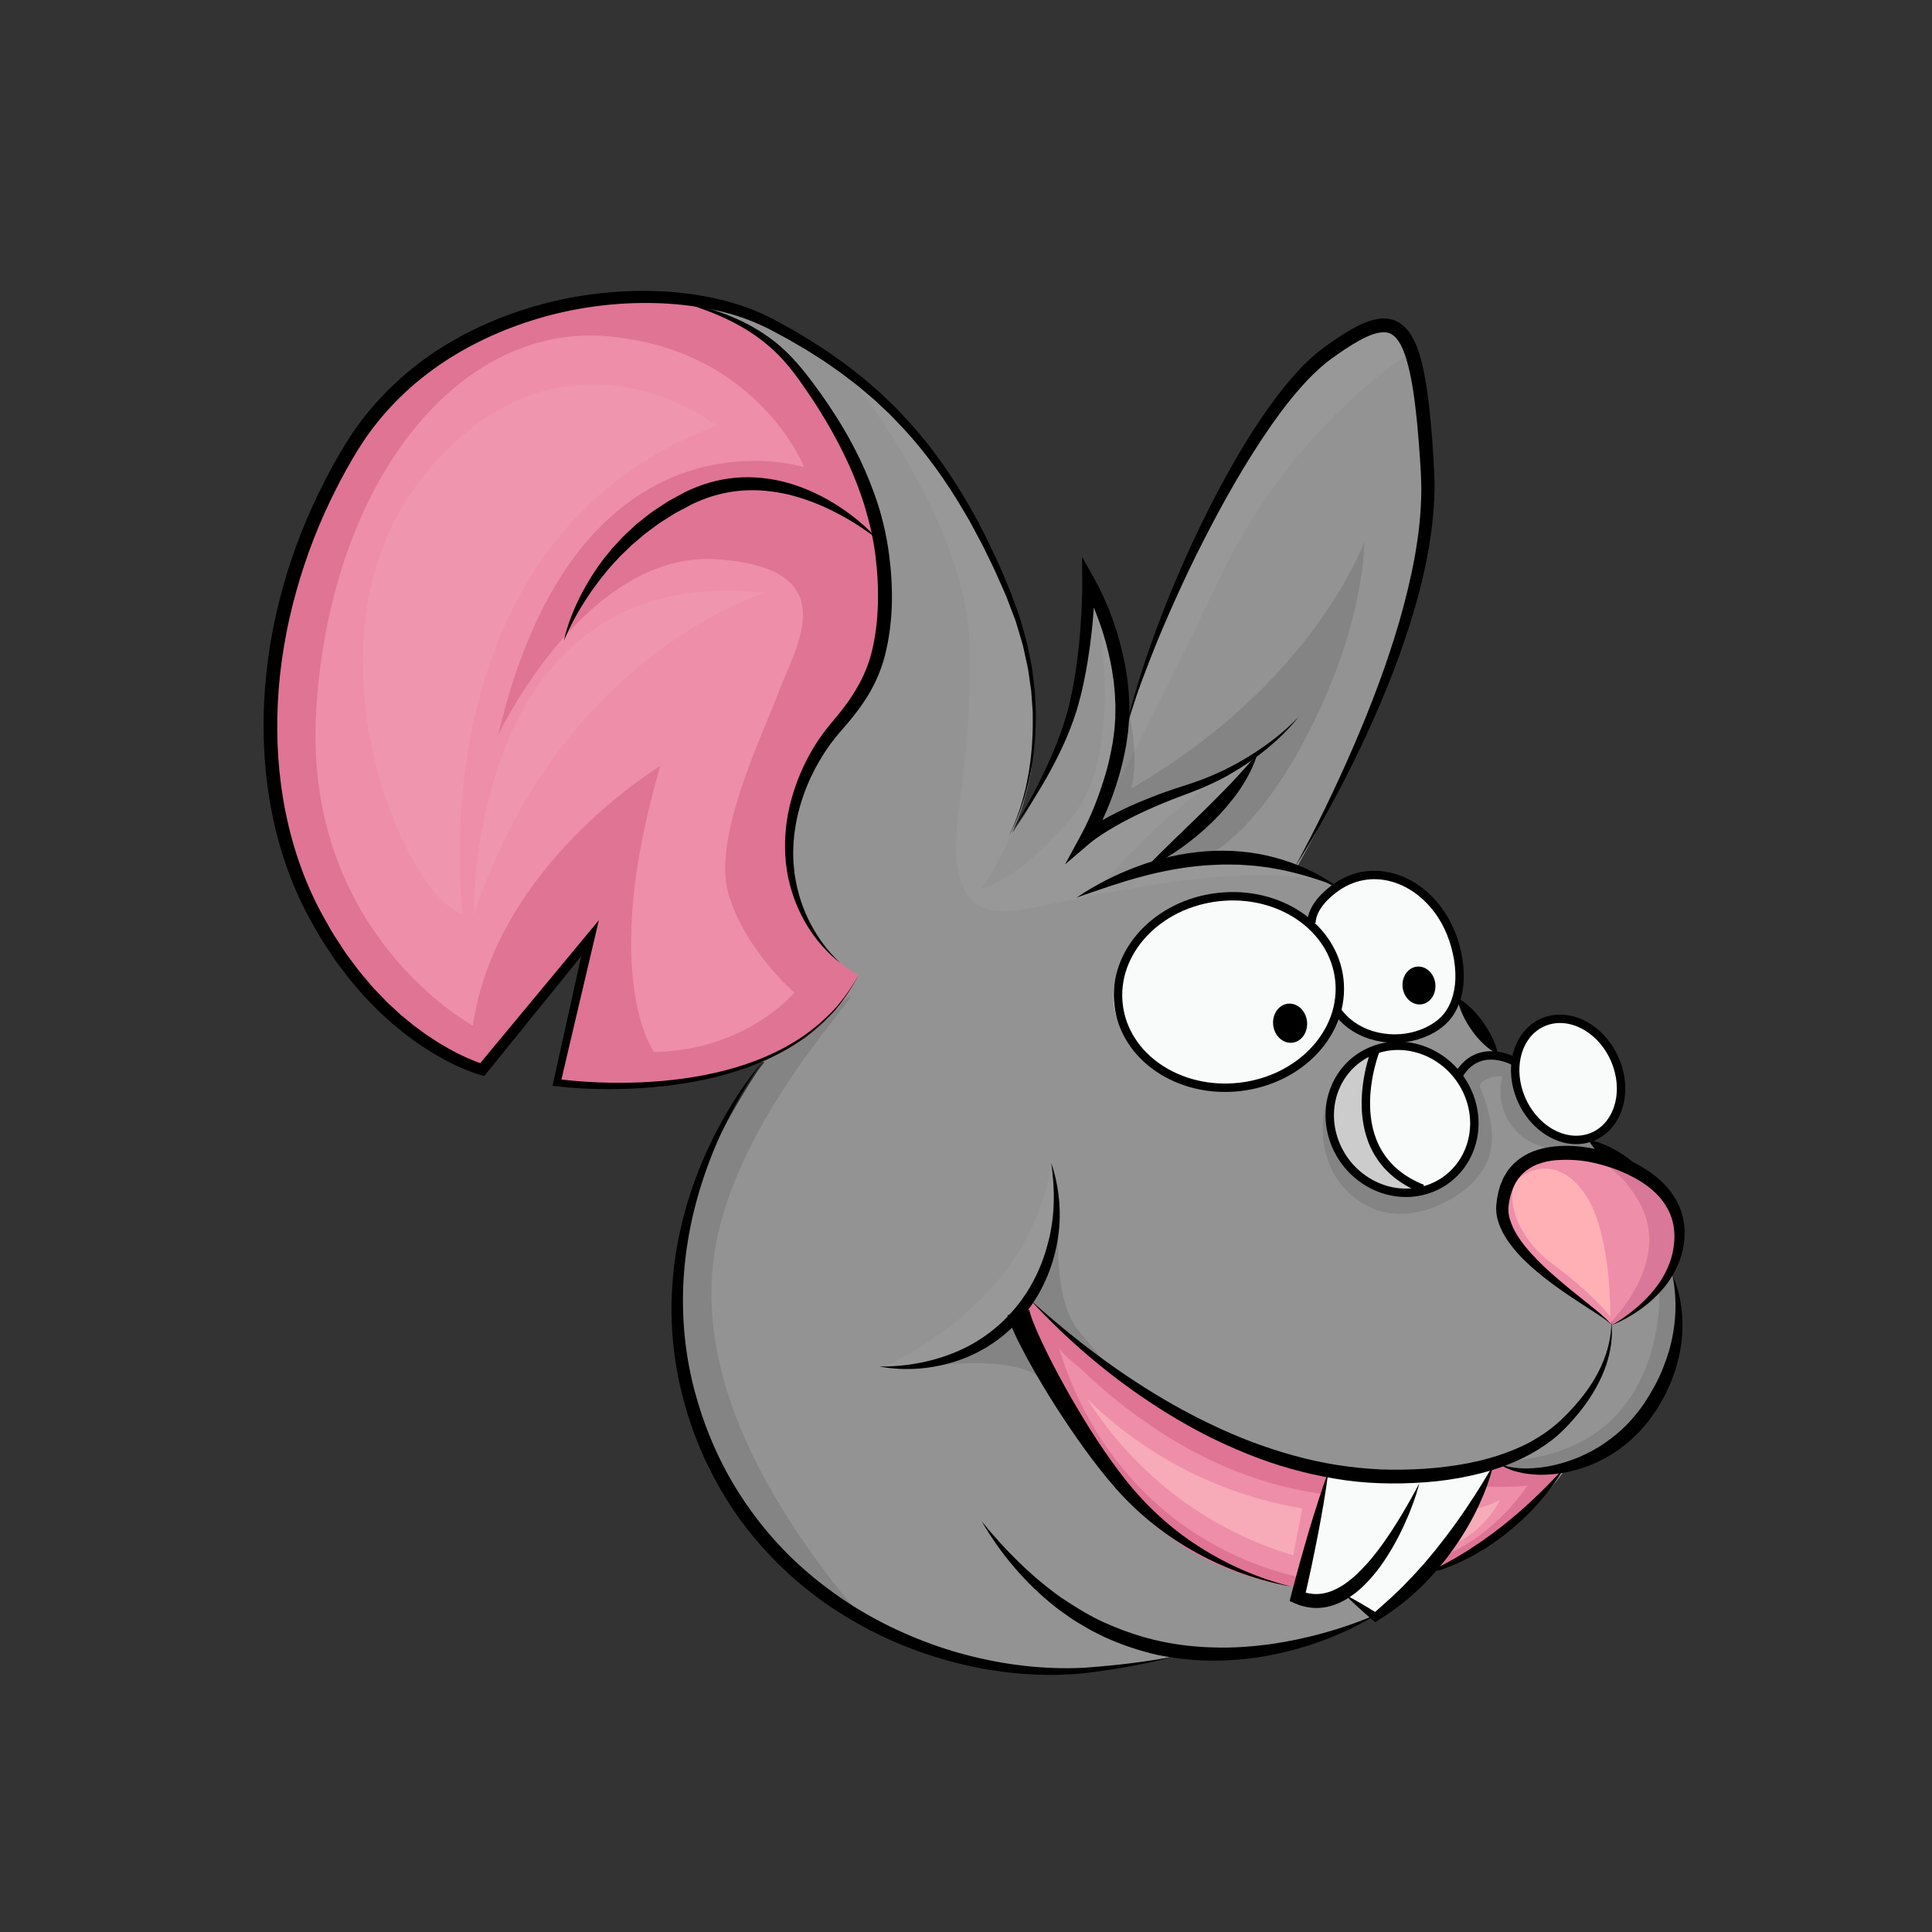 <svg width="48" height="48" viewBox="0 0 48 48" fill="none" xmlns="http://www.w3.org/2000/svg">
<rect x="0" y="0" width="48" height="48" fill="#333333" stroke="none"/>
<path d="M19.521 38.963C18.599 38.138 17.545 35.998 17.271 35.078C17.077 34.426 16.792 32.953 16.926 31.065C17.061 29.178 18.843 26.581 18.843 26.581L18.983 26.399L18.986 26.375L18.934 26.376C18.934 26.376 18.813 25.848 18.459 25.492C18.105 25.136 12.635 21.74 12.635 21.74C12.635 21.74 15.599 7.576 17.393 7.57C19.187 7.564 19.891 8.585 20.659 8.901C21.427 9.218 22.927 11.067 22.927 11.067C22.927 11.067 24.126 12.821 24.489 13.517C24.852 14.212 25.066 14.822 25.391 15.844C25.716 16.865 25.704 18.114 25.704 18.114C25.704 18.114 25.655 18.863 25.623 19.113C25.591 19.364 25.442 19.93 25.359 20.163C25.278 20.389 25.154 20.677 25.147 20.695L25.181 20.647L25.452 20.24C25.452 20.24 26.128 19.185 26.541 18.059C26.954 16.935 27.12 14.521 27.12 14.521C27.12 14.521 27.243 14.76 27.494 15.323C27.746 15.887 27.976 18.126 27.976 18.126L28.276 17.148L29.448 14.101C29.448 14.101 30.898 11.299 31.906 10.031C32.915 8.764 33.669 8.237 34.434 8.24C35.199 8.243 35.137 9.05 35.386 10.263C35.635 11.475 35.578 13.14 35.236 14.638C34.895 16.135 33.572 18.973 33.572 18.973L32.654 20.756L32.194 21.598C32.194 21.598 32.181 21.593 32.169 21.588C32.218 21.608 32.376 21.674 32.802 21.85C33.696 22.22 36.218 24.822 36.218 24.822L37.154 26.211L37.595 26.347L39.564 28.319L39.862 28.707L41.556 31.706C41.882 32.542 41.758 33.672 41.152 34.929C40.547 36.187 38.862 36.543 38.862 36.543C38.862 36.543 38.516 37.059 37.85 37.693C37.185 38.327 35.682 39.042 35.682 39.042L35.604 39.06L34.029 40.19C33.118 40.621 32.325 41.177 29.079 41.173C25.428 42.005 22.55 41.348 19.521 38.963Z" fill="#939393"/>
<path d="M37.162 36.299C37.162 36.299 37.273 36.472 38.02 36.547C38.768 36.623 38.782 36.579 38.782 36.579C38.782 36.579 37.66 37.916 36.823 38.394C35.987 38.871 35.504 39.076 35.504 39.076C35.504 39.076 36.237 38.172 36.398 37.873C36.558 37.573 37.098 36.484 37.124 36.328L37.162 36.299Z" fill="#DE7495"/>
<path d="M36.901 36.939C36.901 36.939 37.684 36.958 37.948 36.905C37.948 36.905 37.246 38.031 36.026 38.579" fill="#EE8EA8"/>
<path d="M32.987 36.626L32.221 39.435C32.221 39.435 31.072 39.308 29.868 38.695C28.663 38.082 27.735 36.853 27.735 36.853C26.583 35.212 25.06 32.853 25.538 32.396C25.565 32.37 25.6 32.349 25.643 32.336C26.22 32.911 26.944 33.55 27.828 34.177C28.807 34.87 29.739 35.376 30.536 35.744L32.987 36.626Z" fill="#DF7495"/>
<path d="M32.861 37.119C32.454 37.062 31.908 36.958 31.284 36.758C30.325 36.45 29.422 35.984 28.59 35.42C28.175 35.138 27.776 34.832 27.396 34.504C27.218 34.351 27.044 34.193 26.874 34.029C26.731 33.892 26.349 33.624 26.294 33.435C26.523 34.222 27.257 36.34 29.356 37.864C30.438 38.65 31.509 39.007 32.238 39.179L32.861 37.119Z" fill="#EE8EA8"/>
<path d="M40.042 32.923C40.042 32.923 41.116 32.395 41.419 31.688C41.722 30.981 41.777 30.187 41.541 29.841C41.305 29.495 40.431 28.94 40.168 28.881C39.906 28.821 38.648 28.784 38.648 28.784C38.648 28.784 38.121 28.869 38.109 28.875C38.097 28.882 37.367 29.171 37.351 29.727C37.334 30.284 37.353 30.515 37.571 30.722C37.788 30.928 39.245 32.272 39.245 32.272C39.245 32.272 39.922 32.729 40.042 32.923Z" fill="#D97898"/>
<path d="M40 32.869C40 32.869 41.551 31.369 40.742 29.896C39.934 28.424 38.733 28.625 38.28 28.756C37.827 28.886 37.107 28.959 37.39 29.923C37.673 30.887 38.116 31.432 38.487 31.703C38.858 31.973 40 32.869 40 32.869Z" fill="#EE8EA8"/>
<path d="M40.01 32.712C40.01 32.712 40.039 30.767 39.451 29.781C38.862 28.796 38.09 28.963 37.735 29.28C37.379 29.598 37.589 30.679 38.562 31.394C39.535 32.11 40.01 32.712 40.01 32.712Z" fill="#FFB0B4"/>
<path d="M32.357 37.477C32.281 37.866 32.205 38.255 32.129 38.644C31.492 38.453 30.684 38.137 29.836 37.596C28.357 36.654 27.473 35.487 27.002 34.747C27.61 35.343 28.589 36.153 29.974 36.764C30.873 37.161 31.7 37.367 32.357 37.477Z" fill="#F7AAB7"/>
<path d="M36.668 37.487C36.668 37.487 37.091 37.38 37.267 37.255C37.267 37.255 36.965 37.966 36.161 38.347" fill="#F7AAB7"/>
<path d="M37.142 36.314C37.142 36.314 36.487 37.993 35.414 39.036C34.341 40.079 34.203 40.165 34.203 40.165L33.349 39.588L32.242 39.793L32.523 38.48L33.017 36.544C33.017 36.544 35.504 37.036 37.142 36.314Z" fill="#F9FBFB"/>
<path d="M37.938 27.614C37.938 27.614 37.432 26.473 37.837 25.853C38.242 25.233 38.89 25.322 39.241 25.387C39.593 25.453 40.364 26.242 40.307 27.229C40.25 28.216 39.233 28.465 38.813 28.261C38.393 28.056 37.938 27.614 37.938 27.614Z" fill="#F9FBFB"/>
<path d="M36.176 26.714C36.176 26.714 36.885 27.39 36.58 28.324C36.274 29.258 35.515 29.804 34.943 29.37C34.371 28.936 33.951 28.613 33.872 27.666C33.793 26.72 34.165 26.116 34.189 26.102C34.213 26.087 35.237 25.59 36.176 26.714Z" fill="#F9FBFB"/>
<path d="M35.267 29.551C35.267 29.551 34.005 29.848 33.366 28.838C32.726 27.828 32.91 26.921 33.572 26.388C34.233 25.855 34.178 26.049 34.178 26.049C34.178 26.049 33.769 27.453 34.16 28.411C34.551 29.368 35.267 29.551 35.267 29.551Z" fill="#CCCCCC"/>
<path d="M32.582 26.22C32.582 26.22 31.563 27.23 30.052 26.981C28.541 26.731 27.175 25.438 27.828 24.047C28.48 22.656 29.555 22.22 30.551 22.28C31.548 22.339 32.55 22.903 32.55 22.903C32.55 22.903 32.73 21.893 34.035 21.691C35.341 21.489 36.28 23.036 36.287 23.963C36.293 24.89 35.927 25.56 34.962 25.821C33.998 26.082 33.259 25.117 33.259 25.117L32.582 26.22Z" fill="#F9FBFB"/>
<g opacity="0.47">
<g opacity="0.47">
<path opacity="0.47" d="M29.718 21.377C29.718 21.377 31.016 21.082 32.476 18.264C33.937 15.447 33.894 13.463 33.894 13.463C33.894 13.463 32.645 16.97 28.108 19.587C28.108 19.587 28.4 18.592 27.864 17.076C27.864 17.076 28.09 19.427 27.092 20.638C27.092 20.638 28.654 19.863 29.564 19.583C30.474 19.303 31.226 18.767 31.226 18.767C31.226 18.767 30.165 20.383 29.36 20.885C28.555 21.387 28.553 21.579 28.553 21.579L29.664 21.381L29.718 21.377Z" fill="black"/>
</g>
</g>
<g opacity="0.47">
<g opacity="0.47">
<path opacity="0.47" d="M33.168 26.781C32.845 27.438 32.755 28.228 33.021 28.909C33.325 29.688 34.098 30.221 34.942 30.153C35.722 30.09 36.704 29.547 36.981 28.777C37.18 28.224 37.007 27.612 36.794 27.066C36.778 27.026 36.762 26.983 36.774 26.942C36.787 26.902 36.824 26.874 36.86 26.853C36.999 26.77 37.164 26.731 37.325 26.742C37.162 27.314 37.411 27.978 37.91 28.301C38.47 28.663 39.199 28.585 39.841 28.763L39.492 28.226C39.143 28.372 38.724 28.299 38.413 28.083C38.103 27.866 37.896 27.521 37.799 27.155C37.705 26.8 37.746 26.328 37.333 26.269C36.94 26.214 36.453 26.443 36.158 26.682C36.61 27.187 36.734 27.961 36.462 28.581C36.191 29.202 35.538 29.636 34.861 29.647C34.184 29.658 33.518 29.245 33.226 28.634C32.955 28.064 33.005 27.392 33.168 26.781Z" fill="black"/>
</g>
</g>
<g opacity="0.47">
<g opacity="0.47">
<path opacity="0.47" d="M41.222 32.009C41.222 32.009 41.52 36.17 37.257 36.306L37.2 36.333C37.2 36.333 37.373 36.563 38.16 36.561C38.947 36.558 40.18 35.916 40.483 35.609C40.786 35.302 41.449 34.056 41.571 33.544C41.694 33.032 41.73 31.892 41.536 31.663L41.222 32.009Z" fill="black"/>
</g>
</g>
<g opacity="0.47">
<g opacity="0.47">
<path opacity="0.47" d="M26.334 30.094C26.334 30.094 26.066 32.194 26.816 33.088C27.565 33.982 27.593 33.984 27.565 33.982C27.537 33.979 25.615 32.333 25.615 32.333L25.161 32.937L25.795 34.203C25.795 34.203 25.239 33.638 22.857 33.971C22.857 33.971 24.646 33.473 25.302 32.595C25.957 31.718 26.16 30.652 26.334 30.094Z" fill="black"/>
</g>
</g>
<path d="M21.327 24.224C21.327 24.224 20.029 23.612 19.626 21.724C19.223 19.837 21.224 17.592 21.224 17.592C21.224 17.592 22.341 15.604 21.907 13.819C21.473 12.034 21.111 10.805 19.866 9.355C18.621 7.905 17.317 7.397 16.02 7.337C14.723 7.278 11.1 7.612 8.986 10.619C6.873 13.626 6.559 17.343 6.654 18.537C6.748 19.73 7.168 21.873 8.274 23.492C9.38 25.11 10.648 26.241 11.952 26.572L14.635 23.367L13.854 26.89C13.854 26.89 19.618 27.761 21.327 24.224Z" fill="#DF7495"/>
<path d="M11.749 25.481C11.749 25.481 7.496 23.191 7.859 17.593C8.221 11.995 11.359 8.031 15.092 8.354C18.824 8.678 19.983 11.608 19.983 11.608C19.983 11.608 14.363 9.831 12.379 18.256C12.379 18.256 14.544 13.681 17.801 13.894C21.058 14.108 19.751 16.099 19.354 17.172C18.956 18.245 17.685 20.815 18.099 22.209C18.512 23.603 19.736 24.662 19.736 24.662C19.736 24.662 18.56 26.09 16.25 26.139C16.25 26.139 14.868 24.269 16.405 19.032C16.405 19.032 12.33 21.48 11.749 25.481" fill="#EE8EA8"/>
<g opacity="0.4">
<g opacity="0.4">
<path opacity="0.4" d="M19.002 14.727C19.002 14.727 13.893 16.273 11.768 22.764C11.768 22.764 11.588 13.904 19.002 14.727Z" fill="white"/>
</g>
</g>
<g opacity="0.4">
<g opacity="0.4">
<path opacity="0.4" d="M11.502 22.716C11.502 22.716 10.239 13.419 17.809 10.575C17.809 10.575 14.086 7.655 10.657 11.658C7.227 15.662 9.998 22.266 11.502 22.716Z" fill="white"/>
</g>
</g>
<g opacity="0.47">
<g opacity="0.47">
<path opacity="0.47" d="M21.123 24.756C21.227 24.827 18.395 27.763 17.798 30.856C17.405 32.89 17.81 35.864 21.268 40.013C21.268 40.013 18.888 38.836 17.886 36.634C16.884 34.432 16.741 33.408 16.828 31.951C16.915 30.493 17.523 28.791 17.833 28.174C18.143 27.558 18.717 26.601 19.101 26.22C19.101 26.22 19.159 26.21 19.276 26.162C19.607 26.026 19.808 25.875 19.808 25.875C20.22 25.584 21.066 24.717 21.123 24.756Z" fill="black"/>
</g>
</g>
<g opacity="0.35">
<g opacity="0.35">
<path opacity="0.35" d="M35.026 8.782C35.026 8.782 32.135 10.533 30.311 14.352C28.487 18.172 27.633 19.695 27.633 19.695L28.04 17.814C28.04 17.814 28.388 16.615 28.58 16.141C28.772 15.668 30.148 12.719 30.148 12.719C30.148 12.719 31.394 10.005 32.56 9.132C33.726 8.259 33.948 7.915 34.392 8.093C34.835 8.272 35.026 8.782 35.026 8.782Z" fill="white"/>
</g>
</g>
<g opacity="0.35">
<g opacity="0.35">
<path opacity="0.35" d="M21.251 9.531C21.251 9.531 24.054 13.057 24.094 16.106C24.133 19.155 23.637 20.451 23.772 21.404C23.907 22.356 24.273 22.682 25.117 22.635C25.962 22.588 30.486 21.271 32.984 21.93C32.984 21.93 32.068 21.265 30.521 21.386C28.974 21.506 28.709 21.521 28.709 21.521L27.401 21.951C27.401 21.951 28.831 20.241 30.255 19.38C30.255 19.38 28.036 20.305 27.041 20.731C27.041 20.731 27.906 19.215 27.822 17.768C27.738 16.322 27.247 15.123 27.247 15.123C27.247 15.123 27.984 18.678 26.632 20.297C25.281 21.915 24.389 22.073 24.389 22.073C24.389 22.073 25.329 20.767 25.579 19.19C25.83 17.613 25.577 16.223 25.188 15.156C24.799 14.088 23.809 12.02 23.06 11.208C22.31 10.396 21.251 9.531 21.251 9.531Z" fill="white"/>
</g>
</g>
<g opacity="0.35">
<g opacity="0.35">
<path opacity="0.35" d="M26.124 28.813C26.124 28.813 26.871 31.21 25.121 32.719C23.372 34.228 21.878 33.986 21.878 33.986C21.878 33.986 25.678 32.446 26.124 28.813Z" fill="white"/>
</g>
</g>
<path d="M40.04 32.924C40.004 32.864 39.952 32.816 39.903 32.767C39.852 32.719 39.8 32.673 39.747 32.628C39.641 32.539 39.533 32.452 39.425 32.366C39.21 32.193 38.993 32.023 38.785 31.844C38.575 31.668 38.371 31.485 38.183 31.291C37.994 31.097 37.818 30.892 37.682 30.67C37.614 30.559 37.56 30.444 37.523 30.327C37.483 30.21 37.467 30.091 37.478 29.977C37.505 29.73 37.581 29.478 37.72 29.286C37.863 29.097 38.066 28.959 38.305 28.891L38.395 28.866C38.425 28.858 38.457 28.854 38.487 28.848C38.549 28.834 38.613 28.83 38.676 28.823C38.805 28.814 38.934 28.811 39.066 28.819C39.131 28.821 39.197 28.828 39.262 28.834C39.326 28.84 39.39 28.851 39.455 28.861C39.584 28.885 39.714 28.915 39.841 28.952C40.096 29.024 40.343 29.122 40.575 29.245C40.806 29.367 41.022 29.517 41.195 29.704C41.366 29.89 41.498 30.111 41.558 30.355C41.588 30.478 41.601 30.605 41.601 30.733C41.598 30.862 41.583 30.991 41.557 31.119C41.502 31.374 41.392 31.618 41.245 31.84C41.098 32.064 40.913 32.265 40.709 32.446C40.607 32.536 40.5 32.622 40.388 32.701C40.277 32.782 40.161 32.858 40.04 32.924ZM40.04 32.924C40.297 32.822 40.542 32.684 40.769 32.521C40.996 32.357 41.205 32.163 41.382 31.94C41.732 31.492 41.938 30.894 41.822 30.297C41.766 30 41.617 29.724 41.421 29.501C41.224 29.275 40.984 29.1 40.733 28.957C40.48 28.813 40.21 28.709 39.936 28.626C39.798 28.585 39.659 28.551 39.517 28.524C39.445 28.511 39.374 28.499 39.3 28.491C39.227 28.483 39.157 28.476 39.084 28.473C38.795 28.458 38.497 28.477 38.205 28.566C37.915 28.652 37.634 28.836 37.452 29.095L37.392 29.196C37.372 29.23 37.35 29.262 37.337 29.299L37.292 29.405C37.285 29.423 37.277 29.44 37.271 29.458L37.255 29.513C37.21 29.66 37.188 29.802 37.174 29.956C37.164 30.118 37.193 30.278 37.247 30.421C37.3 30.564 37.372 30.696 37.454 30.817C37.62 31.058 37.815 31.267 38.025 31.455C38.234 31.643 38.455 31.815 38.68 31.978C38.907 32.14 39.137 32.294 39.369 32.444C39.485 32.519 39.601 32.593 39.716 32.67C39.773 32.708 39.831 32.746 39.886 32.787C39.94 32.829 39.997 32.869 40.04 32.924Z" fill="black"/>
<path d="M33.222 22.026C32.76 21.696 32.23 21.453 31.671 21.305C31.113 21.154 30.526 21.107 29.949 21.151C29.372 21.195 28.803 21.323 28.267 21.524C27.729 21.722 27.218 21.983 26.747 22.3C27.284 22.112 27.811 21.927 28.348 21.783C28.884 21.639 29.428 21.538 29.975 21.498C30.111 21.488 30.248 21.486 30.385 21.479C30.522 21.478 30.659 21.482 30.796 21.483C30.932 21.494 31.07 21.5 31.206 21.514L31.41 21.54L31.513 21.552C31.547 21.557 31.581 21.564 31.614 21.57C32.158 21.662 32.691 21.823 33.222 22.026Z" fill="black"/>
<path d="M37.215 26.197C37.187 26.036 37.133 25.899 37.071 25.77C37.039 25.705 37.005 25.644 36.968 25.582C36.931 25.519 36.892 25.459 36.85 25.399C36.767 25.281 36.673 25.169 36.569 25.066C36.464 24.963 36.35 24.867 36.209 24.793C36.234 24.954 36.286 25.093 36.347 25.226C36.409 25.357 36.482 25.481 36.565 25.597C36.607 25.655 36.65 25.712 36.696 25.767C36.744 25.822 36.795 25.877 36.849 25.928C36.957 26.03 37.074 26.125 37.215 26.197Z" fill="black"/>
<path d="M40.93 29.239C40.835 29.109 40.73 29.007 40.62 28.912C40.51 28.818 40.395 28.734 40.275 28.657C40.155 28.581 40.029 28.513 39.897 28.454C39.764 28.396 39.626 28.343 39.466 28.318C39.541 28.461 39.638 28.576 39.743 28.68C39.849 28.783 39.966 28.872 40.089 28.951C40.212 29.029 40.344 29.095 40.483 29.147C40.622 29.197 40.768 29.237 40.93 29.239Z" fill="black"/>
<path d="M32.162 21.558C32.762 20.615 33.292 19.629 33.779 18.622C34.26 17.612 34.693 16.575 35.03 15.502C35.199 14.966 35.345 14.422 35.451 13.867C35.558 13.313 35.63 12.749 35.64 12.178C35.644 12.036 35.637 11.892 35.634 11.749L35.61 11.33C35.592 11.05 35.573 10.77 35.546 10.49C35.52 10.21 35.491 9.93 35.448 9.649C35.405 9.369 35.353 9.088 35.269 8.806C35.223 8.666 35.173 8.525 35.096 8.387C35.019 8.251 34.916 8.111 34.759 8.015C34.72 7.991 34.676 7.974 34.635 7.955C34.591 7.943 34.546 7.928 34.502 7.922C34.413 7.909 34.324 7.91 34.243 7.923C34.079 7.948 33.932 8.002 33.798 8.066C33.529 8.194 33.291 8.353 33.058 8.515L32.886 8.638C32.828 8.681 32.77 8.728 32.713 8.773C32.601 8.866 32.494 8.964 32.393 9.067C32.192 9.272 32.004 9.487 31.831 9.711C31.656 9.934 31.49 10.163 31.332 10.397C31.173 10.629 31.024 10.868 30.877 11.107C30.733 11.349 30.592 11.592 30.457 11.838C29.916 12.821 29.442 13.838 29.022 14.875C28.608 15.914 28.236 16.973 27.979 18.06C28.31 16.994 28.723 15.957 29.179 14.942C29.406 14.434 29.645 13.931 29.899 13.436C30.152 12.941 30.414 12.451 30.693 11.972C30.973 11.492 31.267 11.022 31.583 10.569C31.899 10.118 32.239 9.681 32.625 9.3C32.721 9.205 32.822 9.116 32.924 9.031C32.977 8.99 33.027 8.949 33.082 8.909L33.25 8.79C33.476 8.634 33.706 8.484 33.941 8.374C34.175 8.264 34.424 8.205 34.581 8.309C34.663 8.359 34.735 8.449 34.794 8.555C34.853 8.661 34.896 8.785 34.937 8.909C35.015 9.162 35.066 9.431 35.109 9.701C35.151 9.972 35.181 10.247 35.209 10.522C35.236 10.797 35.256 11.075 35.276 11.352L35.302 11.767C35.304 11.903 35.314 12.039 35.312 12.175C35.307 13.269 35.073 14.361 34.771 15.424C34.461 16.488 34.067 17.53 33.624 18.551C33.182 19.573 32.695 20.577 32.162 21.558Z" fill="black"/>
<path d="M28.461 21.573C28.776 21.441 29.065 21.264 29.341 21.071C29.617 20.875 29.877 20.658 30.12 20.423C30.361 20.185 30.584 19.927 30.781 19.649C30.972 19.367 31.138 19.064 31.237 18.738C31.011 18.994 30.794 19.238 30.569 19.477C30.341 19.713 30.11 19.944 29.877 20.174L29.168 20.861C28.93 21.092 28.693 21.324 28.461 21.573Z" fill="black"/>
<path d="M32.263 17.812C31.911 18.183 31.503 18.493 31.074 18.764C30.645 19.033 30.188 19.256 29.713 19.422C29.478 19.505 29.228 19.578 28.985 19.665C28.742 19.75 28.502 19.846 28.263 19.946C28.025 20.048 27.791 20.16 27.561 20.282C27.446 20.343 27.333 20.409 27.221 20.478C27.166 20.513 27.11 20.549 27.055 20.586C27 20.625 26.949 20.66 26.889 20.709L27.12 20.902C27.265 20.648 27.385 20.395 27.497 20.133C27.608 19.872 27.705 19.604 27.786 19.332C27.869 19.059 27.931 18.78 27.982 18.499L28.012 18.286L28.027 18.18L28.036 18.072L28.053 17.857L28.058 17.641L28.059 17.533L28.055 17.425L28.044 17.21L28.022 16.997L28.011 16.89L27.995 16.784C27.956 16.5 27.892 16.222 27.819 15.947C27.745 15.672 27.654 15.402 27.549 15.138C27.441 14.873 27.325 14.619 27.18 14.362L26.884 13.836L26.888 14.442C26.891 14.973 26.857 15.514 26.805 16.047C26.748 16.58 26.665 17.115 26.535 17.63C26.463 17.887 26.381 18.142 26.282 18.392C26.186 18.643 26.079 18.891 25.964 19.135C25.848 19.379 25.728 19.621 25.598 19.858C25.468 20.095 25.339 20.334 25.19 20.561C25.357 20.347 25.51 20.122 25.657 19.893C25.803 19.664 25.944 19.431 26.074 19.191C26.337 18.713 26.568 18.215 26.737 17.689C26.9 17.161 26.999 16.622 27.076 16.08C27.15 15.536 27.194 14.993 27.202 14.439L26.909 14.52C27.033 14.751 27.145 15.006 27.241 15.259C27.338 15.513 27.425 15.772 27.493 16.035C27.561 16.298 27.621 16.564 27.655 16.832L27.67 16.933L27.68 17.034L27.699 17.236L27.708 17.438L27.713 17.539L27.711 17.64L27.709 17.841L27.694 18.042L27.686 18.143L27.673 18.243L27.646 18.444C27.6 18.71 27.542 18.976 27.465 19.237C27.387 19.498 27.3 19.756 27.199 20.01C27.097 20.262 26.983 20.515 26.856 20.748L26.461 21.475L27.088 20.941C27.127 20.908 27.18 20.869 27.228 20.834C27.278 20.798 27.33 20.764 27.381 20.729C27.486 20.662 27.593 20.597 27.701 20.534C27.919 20.409 28.142 20.293 28.371 20.186C28.6 20.079 28.832 19.978 29.068 19.886C29.303 19.79 29.541 19.709 29.784 19.61C29.845 19.588 29.904 19.562 29.963 19.534L30.14 19.454C30.257 19.398 30.372 19.338 30.486 19.277C30.71 19.148 30.931 19.014 31.14 18.861C31.557 18.559 31.945 18.214 32.263 17.812Z" fill="black"/>
<path d="M25.065 20.772C25.178 20.565 25.269 20.348 25.349 20.127C25.389 20.016 25.422 19.903 25.459 19.791L25.549 19.45C25.66 18.991 25.714 18.52 25.73 18.049L25.736 17.695L25.718 17.341L25.709 17.165L25.688 16.989L25.645 16.637C25.627 16.52 25.601 16.405 25.579 16.289L25.544 16.115C25.533 16.057 25.523 15.998 25.505 15.942L25.411 15.6C25.378 15.486 25.351 15.371 25.307 15.261L25.187 14.927C25.147 14.816 25.108 14.704 25.06 14.596L24.923 14.27C24.877 14.162 24.832 14.053 24.781 13.947C24.585 13.517 24.379 13.092 24.145 12.682C23.681 11.859 23.14 11.072 22.49 10.38C22.408 10.294 22.328 10.206 22.245 10.121L21.989 9.874C21.946 9.834 21.904 9.791 21.86 9.752L21.725 9.635C21.636 9.557 21.547 9.478 21.456 9.402C21.269 9.257 21.087 9.103 20.892 8.968C20.795 8.9 20.7 8.829 20.602 8.762L20.304 8.567C20.206 8.5 20.104 8.439 20.003 8.379L19.698 8.196L19.387 8.025L19.231 7.939C19.179 7.911 19.123 7.885 19.07 7.858C18.635 7.646 18.174 7.499 17.705 7.4C16.767 7.202 15.8 7.185 14.853 7.293C13.905 7.403 12.973 7.654 12.097 8.038C11.66 8.231 11.236 8.457 10.835 8.72C10.434 8.984 10.059 9.287 9.714 9.621C9.369 9.956 9.057 10.325 8.783 10.72L8.587 11.023C8.524 11.125 8.466 11.228 8.405 11.33C8.343 11.432 8.289 11.538 8.231 11.641C8.173 11.745 8.118 11.85 8.064 11.957C7.195 13.646 6.659 15.516 6.563 17.421C6.515 18.372 6.578 19.331 6.771 20.266C6.963 21.201 7.287 22.114 7.761 22.945C7.88 23.152 7.993 23.362 8.13 23.558L8.328 23.857C8.398 23.953 8.472 24.048 8.543 24.143C8.682 24.338 8.844 24.515 8.999 24.696L9.058 24.764L9.121 24.828L9.246 24.956C9.33 25.041 9.411 25.13 9.502 25.208L9.768 25.449L10.047 25.675L10.117 25.731L10.19 25.784L10.336 25.889C10.432 25.961 10.534 26.024 10.635 26.088C10.836 26.219 11.048 26.334 11.263 26.44C11.317 26.468 11.373 26.491 11.428 26.516C11.482 26.542 11.538 26.565 11.594 26.587C11.65 26.61 11.707 26.632 11.765 26.652C11.823 26.673 11.878 26.691 11.944 26.71L12.03 26.734L12.088 26.663L14.745 23.379L14.546 23.282L13.749 26.878L13.727 26.976L13.824 26.987C14.18 27.031 14.532 27.05 14.886 27.056C15.24 27.063 15.594 27.055 15.947 27.032C16.652 26.985 17.356 26.884 18.037 26.69C18.718 26.501 19.377 26.216 19.957 25.81C20.245 25.604 20.509 25.366 20.744 25.103C20.973 24.834 21.167 24.538 21.329 24.226C21.158 24.534 20.957 24.823 20.722 25.084C20.482 25.339 20.213 25.566 19.925 25.763C19.343 26.153 18.688 26.421 18.011 26.594C17.335 26.771 16.637 26.857 15.939 26.89C15.242 26.919 14.537 26.895 13.85 26.808L13.925 26.918L14.768 23.332L14.878 22.863L14.569 23.235L11.871 26.486L12.015 26.439C11.968 26.425 11.912 26.407 11.86 26.387C11.807 26.368 11.754 26.346 11.702 26.324C11.649 26.303 11.597 26.28 11.546 26.255C11.494 26.23 11.441 26.208 11.39 26.182C11.29 26.127 11.186 26.078 11.088 26.018C10.989 25.96 10.889 25.904 10.794 25.839C10.697 25.776 10.6 25.716 10.508 25.646L10.369 25.544L10.299 25.493L10.232 25.439L9.965 25.22L9.71 24.986C9.623 24.911 9.546 24.825 9.466 24.742L9.346 24.618L9.286 24.556L9.229 24.49C9.081 24.314 8.926 24.142 8.793 23.953C8.724 23.861 8.653 23.769 8.586 23.676L8.397 23.385C8.265 23.195 8.157 22.991 8.043 22.79C7.591 21.984 7.285 21.103 7.099 20.199C6.915 19.294 6.855 18.363 6.904 17.438C6.951 16.513 7.109 15.594 7.358 14.701C7.606 13.807 7.945 12.938 8.369 12.112C8.421 12.009 8.474 11.905 8.531 11.804C8.587 11.703 8.64 11.599 8.7 11.5C8.759 11.4 8.816 11.299 8.877 11.2L9.063 10.912C9.323 10.534 9.62 10.182 9.948 9.862C10.604 9.219 11.388 8.711 12.229 8.335C13.071 7.96 13.972 7.71 14.89 7.598C15.807 7.486 16.743 7.502 17.647 7.679C18.099 7.768 18.541 7.905 18.953 8.1C19.005 8.125 19.056 8.148 19.108 8.174L19.262 8.257L19.57 8.422L19.872 8.598C19.973 8.656 20.073 8.714 20.17 8.779L20.464 8.966C20.561 9.03 20.655 9.099 20.751 9.165C20.944 9.294 21.123 9.443 21.309 9.583C21.399 9.656 21.486 9.733 21.575 9.807L21.708 9.92C21.752 9.958 21.793 9.999 21.836 10.039L22.09 10.277C22.172 10.359 22.252 10.444 22.332 10.528C22.978 11.198 23.519 11.964 23.988 12.771C24.109 12.971 24.214 13.179 24.325 13.385L24.408 13.54L24.485 13.697L24.639 14.012C24.691 14.117 24.739 14.224 24.786 14.331L24.929 14.651C24.979 14.758 25.02 14.867 25.061 14.976L25.186 15.302C25.232 15.41 25.261 15.523 25.295 15.634L25.395 15.97C25.414 16.025 25.424 16.083 25.437 16.14L25.474 16.311C25.498 16.425 25.527 16.538 25.547 16.653L25.596 17L25.621 17.173L25.634 17.348L25.658 17.697L25.659 18.048C25.646 18.979 25.478 19.925 25.065 20.772Z" fill="black"/>
<path d="M20.879 23.928C20.279 23.366 19.887 22.606 19.759 21.814C19.738 21.716 19.732 21.615 19.722 21.515C19.709 21.416 19.71 21.315 19.706 21.215C19.709 21.015 19.718 20.815 19.75 20.617C19.806 20.221 19.921 19.834 20.075 19.465C20.157 19.283 20.242 19.102 20.344 18.93C20.392 18.843 20.448 18.76 20.5 18.675C20.558 18.594 20.611 18.509 20.673 18.431L20.764 18.313L20.86 18.199C20.922 18.125 20.996 18.044 21.062 17.965C21.197 17.805 21.328 17.638 21.447 17.462C21.687 17.112 21.875 16.715 21.983 16.297C22.089 15.884 22.142 15.462 22.157 15.041C22.169 14.619 22.144 14.2 22.09 13.784C22.035 13.367 21.945 12.954 21.819 12.554C21.564 11.754 21.193 10.998 20.743 10.3C20.518 9.95 20.279 9.611 20.022 9.285C19.764 8.96 19.473 8.647 19.132 8.401C18.793 8.153 18.42 7.959 18.033 7.81C17.646 7.662 17.245 7.558 16.841 7.483C17.039 7.538 17.235 7.599 17.427 7.669C17.62 7.738 17.811 7.813 17.996 7.899C18.365 8.071 18.717 8.278 19.027 8.536C19.343 8.788 19.603 9.094 19.841 9.423C20.077 9.754 20.305 10.092 20.512 10.442C20.925 11.141 21.278 11.877 21.504 12.65C21.618 13.036 21.705 13.429 21.753 13.827C21.802 14.226 21.823 14.63 21.81 15.03C21.799 15.43 21.75 15.829 21.654 16.212C21.606 16.402 21.541 16.587 21.46 16.765C21.379 16.943 21.281 17.114 21.174 17.28C21.066 17.447 20.946 17.607 20.819 17.763L20.623 18L20.523 18.123L20.428 18.251C20.178 18.593 19.98 18.971 19.825 19.363C19.752 19.561 19.683 19.761 19.634 19.967C19.606 20.068 19.59 20.173 19.567 20.276C19.553 20.38 19.533 20.484 19.526 20.589C19.501 20.799 19.501 21.011 19.508 21.221C19.517 21.326 19.52 21.431 19.538 21.535C19.554 21.639 19.565 21.744 19.592 21.846C19.773 22.666 20.227 23.423 20.879 23.928Z" fill="black"/>
<path d="M21.804 13.399C21.528 13.085 21.2 12.82 20.85 12.587C20.497 12.357 20.113 12.167 19.706 12.037C19.299 11.907 18.865 11.842 18.43 11.859C18.213 11.868 17.997 11.9 17.785 11.948C17.574 12.001 17.366 12.068 17.168 12.158C17.119 12.18 17.068 12.201 17.021 12.226L16.881 12.302L16.6 12.455C16.51 12.512 16.422 12.572 16.333 12.63L16.2 12.719C16.155 12.749 16.115 12.784 16.073 12.816L15.823 13.014C15.743 13.085 15.666 13.159 15.588 13.231C15.55 13.268 15.509 13.302 15.473 13.341L15.364 13.457L15.257 13.574L15.203 13.633L15.153 13.695C14.877 14.017 14.648 14.375 14.451 14.746C14.259 15.119 14.098 15.51 14.011 15.918C14.171 15.535 14.37 15.173 14.598 14.832C14.71 14.661 14.831 14.496 14.957 14.336C15.023 14.258 15.086 14.179 15.15 14.1L15.356 13.876L15.407 13.819L15.462 13.767L15.572 13.662L15.681 13.556C15.717 13.521 15.757 13.49 15.795 13.457L16.026 13.261L16.269 13.081C16.31 13.052 16.349 13.02 16.391 12.992L16.519 12.911C16.604 12.858 16.689 12.803 16.774 12.75L17.041 12.608L17.174 12.537C17.218 12.514 17.264 12.496 17.309 12.475C17.669 12.312 18.055 12.217 18.449 12.187C18.646 12.175 18.844 12.176 19.042 12.196C19.239 12.217 19.437 12.249 19.632 12.297C20.02 12.398 20.402 12.544 20.764 12.733C21.128 12.92 21.477 13.142 21.804 13.399Z" fill="black"/>
<path d="M18.94 26.386C18.613 26.765 18.33 27.182 18.074 27.614C17.818 28.047 17.596 28.5 17.403 28.966C17.023 29.899 16.775 30.893 16.706 31.907C16.63 32.92 16.744 33.948 17.022 34.927C17.3 35.906 17.743 36.84 18.33 37.674C18.923 38.505 19.657 39.233 20.488 39.819C21.322 40.403 22.243 40.858 23.212 41.158C24.178 41.463 25.19 41.62 26.2 41.612C26.453 41.608 26.704 41.595 26.957 41.568C27.206 41.538 27.455 41.505 27.702 41.464C28.197 41.384 28.69 41.288 29.172 41.152C28.927 41.203 28.68 41.243 28.433 41.278C28.186 41.313 27.938 41.343 27.69 41.369C27.441 41.394 27.193 41.417 26.944 41.434C26.698 41.448 26.449 41.45 26.202 41.441C25.707 41.426 25.213 41.37 24.728 41.278C24.242 41.186 23.763 41.062 23.296 40.901C22.364 40.578 21.474 40.131 20.68 39.551C19.883 38.977 19.179 38.275 18.614 37.473C18.044 36.675 17.616 35.778 17.337 34.835C17.194 34.365 17.094 33.883 17.033 33.395C16.974 32.908 16.955 32.415 16.976 31.922C17.02 30.938 17.224 29.959 17.561 29.026C17.728 28.559 17.929 28.103 18.158 27.661C18.272 27.439 18.394 27.222 18.524 27.009C18.654 26.796 18.79 26.586 18.94 26.386Z" fill="black"/>
<path d="M41.553 31.696C41.683 32.33 41.636 32.974 41.464 33.571C41.372 33.869 41.259 34.159 41.111 34.432C40.96 34.704 40.797 34.969 40.594 35.198C40.4 35.437 40.167 35.64 39.918 35.818C39.854 35.861 39.793 35.908 39.726 35.947L39.526 36.062C39.458 36.099 39.387 36.128 39.317 36.162C39.249 36.199 39.176 36.224 39.103 36.252C38.814 36.361 38.509 36.439 38.197 36.468C37.885 36.499 37.565 36.487 37.259 36.378C37.328 36.419 37.397 36.466 37.475 36.493C37.513 36.508 37.551 36.525 37.59 36.538L37.71 36.57C37.87 36.613 38.035 36.63 38.201 36.639C38.533 36.649 38.868 36.604 39.189 36.51C39.511 36.418 39.822 36.279 40.102 36.092C40.138 36.069 40.174 36.047 40.209 36.023L40.309 35.945C40.374 35.892 40.445 35.845 40.506 35.786L40.689 35.611C40.704 35.597 40.72 35.583 40.734 35.567L40.776 35.52L40.858 35.424C40.973 35.299 41.064 35.157 41.16 35.018L41.195 34.966L41.225 34.911L41.287 34.802L41.348 34.693C41.369 34.657 41.388 34.62 41.404 34.581L41.507 34.353C41.542 34.277 41.565 34.196 41.594 34.118L41.636 34C41.648 33.96 41.658 33.919 41.669 33.879C41.688 33.797 41.714 33.718 41.727 33.636C41.797 33.31 41.815 32.974 41.791 32.645C41.774 32.48 41.754 32.317 41.713 32.157C41.674 31.998 41.625 31.841 41.553 31.696Z" fill="black"/>
<path d="M25.03 32.676C25.065 32.802 25.108 32.904 25.151 33.006C25.195 33.108 25.241 33.206 25.288 33.303C25.384 33.495 25.483 33.683 25.586 33.868C25.792 34.239 26.01 34.6 26.237 34.956C26.693 35.665 27.176 36.356 27.736 36.997C28.302 37.635 28.979 38.168 29.719 38.575C30.458 38.983 31.259 39.269 32.081 39.419C31.271 39.215 30.499 38.879 29.802 38.434C29.104 37.991 28.492 37.427 27.982 36.789C27.471 36.146 27.026 35.443 26.613 34.728C26.407 34.369 26.21 34.005 26.027 33.637C25.936 33.453 25.848 33.267 25.767 33.081C25.727 32.988 25.688 32.895 25.653 32.804C25.619 32.713 25.587 32.618 25.57 32.543L25.03 32.676Z" fill="black"/>
<path d="M37.099 36.397C36.895 36.749 36.686 37.09 36.462 37.422C36.241 37.754 36.007 38.075 35.761 38.386C35.642 38.543 35.51 38.691 35.385 38.844L35.186 39.063C35.153 39.1 35.12 39.138 35.086 39.173L34.982 39.279C34.713 39.569 34.414 39.827 34.114 40.092L34.235 40.093C34.101 40.008 33.965 39.926 33.827 39.846C33.759 39.805 33.689 39.767 33.62 39.727C33.55 39.688 33.48 39.65 33.409 39.613C33.465 39.67 33.522 39.726 33.581 39.781C33.639 39.835 33.696 39.891 33.756 39.943C33.873 40.05 33.992 40.157 34.113 40.259L34.165 40.303L34.234 40.26C34.581 40.042 34.917 39.8 35.213 39.513L35.326 39.408C35.363 39.372 35.398 39.334 35.434 39.297C35.505 39.223 35.575 39.147 35.645 39.072C35.777 38.914 35.913 38.759 36.031 38.591C36.275 38.261 36.492 37.911 36.673 37.544C36.852 37.176 37.008 36.795 37.099 36.397Z" fill="black"/>
<path d="M35.264 36.852C35.085 37.188 34.9 37.518 34.7 37.837C34.501 38.156 34.289 38.465 34.052 38.747C33.813 39.024 33.553 39.288 33.25 39.451C33.1 39.533 32.941 39.587 32.782 39.6C32.622 39.615 32.462 39.586 32.308 39.524L32.405 39.72C32.466 39.459 32.524 39.197 32.58 38.935C32.637 38.673 32.687 38.41 32.74 38.147C32.79 37.883 32.841 37.62 32.884 37.355C32.929 37.09 32.97 36.824 33.004 36.557C32.91 36.81 32.824 37.064 32.742 37.32C32.658 37.575 32.582 37.833 32.504 38.089C32.431 38.347 32.353 38.604 32.283 38.862C32.212 39.121 32.143 39.38 32.076 39.639L32.041 39.776L32.173 39.835C32.369 39.922 32.592 39.964 32.81 39.946C33.029 39.929 33.235 39.852 33.416 39.751C33.597 39.647 33.758 39.52 33.899 39.379C34.041 39.238 34.168 39.087 34.285 38.93C34.513 38.612 34.706 38.276 34.867 37.928C35.029 37.579 35.167 37.221 35.264 36.852Z" fill="black"/>
<path d="M34.189 40.114C33.763 40.298 33.327 40.449 32.883 40.571C32.441 40.695 31.992 40.788 31.541 40.852C31.089 40.911 30.634 40.945 30.181 40.931C29.729 40.921 29.278 40.873 28.837 40.778C28.396 40.684 27.966 40.541 27.553 40.362C27.135 40.189 26.75 39.947 26.371 39.697C25.629 39.172 24.975 38.518 24.39 37.797C24.856 38.6 25.469 39.328 26.21 39.916C26.301 39.991 26.4 40.055 26.495 40.125L26.641 40.227C26.689 40.261 26.742 40.289 26.792 40.32C26.894 40.38 26.995 40.443 27.098 40.501L27.416 40.661C27.848 40.86 28.3 41.013 28.764 41.118C29.23 41.211 29.705 41.26 30.178 41.259C30.651 41.255 31.123 41.211 31.585 41.118C32.047 41.029 32.499 40.896 32.937 40.732C33.372 40.563 33.798 40.366 34.189 40.114Z" fill="black"/>
<path d="M38.848 36.481C38.599 36.755 38.342 37.016 38.075 37.266C38.008 37.327 37.94 37.388 37.874 37.451L37.668 37.63C37.528 37.746 37.391 37.866 37.244 37.974C37.103 38.089 36.952 38.19 36.805 38.297L36.578 38.448L36.464 38.523L36.347 38.594C36.039 38.79 35.711 38.948 35.38 39.119C35.47 39.096 35.56 39.072 35.649 39.046L35.783 39.007C35.827 38.993 35.87 38.975 35.914 38.959L36.174 38.857C36.259 38.82 36.342 38.776 36.426 38.736L36.552 38.674C36.593 38.652 36.633 38.627 36.673 38.604L36.914 38.462C37.069 38.357 37.225 38.254 37.371 38.138C37.665 37.908 37.943 37.658 38.191 37.379C38.44 37.103 38.669 36.806 38.848 36.481Z" fill="black"/>
<path d="M37.763 27.223C38.063 28.023 38.843 28.49 39.504 28.265C40.165 28.041 40.457 27.21 40.156 26.41C39.855 25.61 39.076 25.144 38.415 25.368C37.754 25.593 37.462 26.423 37.763 27.223Z" stroke="black" stroke-width="0.209" stroke-miterlimit="10"/>
<path d="M33.16 28.377C33.52 29.335 34.561 29.858 35.485 29.544C36.41 29.23 36.867 28.198 36.507 27.24C36.146 26.282 35.105 25.759 34.181 26.073C33.257 26.387 32.8 27.419 33.16 28.377Z" stroke="black" stroke-width="0.209" stroke-miterlimit="10"/>
<path d="M34.182 26.073C34.182 26.073 33.137 28.653 35.34 29.535" stroke="black" stroke-width="0.209" stroke-miterlimit="10"/>
<path d="M37.622 26.37C37.622 26.37 36.75 25.873 36.249 26.697" stroke="black" stroke-width="0.209" stroke-miterlimit="10"/>
<path d="M27.79 24.958C27.938 26.261 29.286 27.177 30.801 27.004C32.316 26.832 33.423 25.636 33.275 24.334C33.127 23.031 31.778 22.115 30.264 22.288C28.749 22.46 27.641 23.656 27.79 24.958Z" stroke="black" stroke-width="0.209" stroke-miterlimit="10"/>
<path d="M33.236 25.136C33.736 25.805 34.662 25.938 35.331 25.679C35.573 25.586 35.806 25.446 35.973 25.228C36.187 24.949 36.275 24.561 36.263 24.183C36.249 23.739 36.118 23.267 35.907 22.888C35.324 21.842 34.147 21.4 33.22 22.029C32.96 22.206 32.597 22.538 32.582 22.923" stroke="black" stroke-width="0.209" stroke-miterlimit="10"/>
<path d="M31.632 25.469C31.663 25.737 31.875 25.932 32.107 25.906C32.339 25.88 32.502 25.641 32.472 25.374C32.441 25.106 32.229 24.91 31.997 24.937C31.765 24.963 31.602 25.202 31.632 25.469Z" fill="black"/>
<path d="M34.848 24.531C34.878 24.789 35.083 24.978 35.307 24.953C35.532 24.927 35.689 24.697 35.66 24.438C35.63 24.18 35.425 23.991 35.201 24.016C34.977 24.041 34.819 24.272 34.848 24.531Z" fill="black"/>
<path d="M26.117 28.888C26.164 29.212 26.189 29.535 26.18 29.856C26.173 30.176 26.132 30.495 26.058 30.803C25.982 31.111 25.88 31.412 25.741 31.694C25.703 31.764 25.671 31.836 25.632 31.904L25.512 32.107L25.379 32.301C25.333 32.365 25.281 32.424 25.233 32.486C24.835 32.971 24.318 33.356 23.732 33.597C23.146 33.84 22.503 33.955 21.851 33.952C22.494 34.07 23.176 34.017 23.809 33.8C23.887 33.77 23.968 33.746 24.044 33.711C24.12 33.676 24.198 33.644 24.273 33.605L24.494 33.484L24.706 33.346C24.981 33.152 25.231 32.921 25.448 32.662C25.879 32.142 26.156 31.504 26.27 30.846C26.388 30.188 26.325 29.507 26.117 28.888Z" fill="black"/>
<path d="M25.587 32.285C26.587 33.373 27.736 34.334 29.004 35.116C29.322 35.31 29.646 35.495 29.979 35.664C30.312 35.832 30.652 35.986 31 36.126C31.693 36.406 32.419 36.611 33.161 36.736C33.901 36.865 34.663 36.881 35.408 36.827C35.783 36.8 36.157 36.746 36.525 36.666C36.893 36.585 37.258 36.478 37.607 36.328C37.956 36.179 38.29 35.988 38.59 35.752C38.74 35.635 38.877 35.497 39.004 35.359C39.13 35.221 39.252 35.077 39.364 34.925C39.587 34.623 39.774 34.29 39.898 33.935C39.959 33.758 40.003 33.575 40.028 33.389C40.053 33.204 40.054 33.017 40.038 32.833C40.033 33.203 39.947 33.565 39.8 33.897C39.656 34.231 39.453 34.535 39.221 34.813C39.105 34.953 38.981 35.084 38.851 35.212C38.721 35.339 38.589 35.455 38.443 35.559C38.154 35.769 37.835 35.935 37.499 36.062C36.829 36.323 36.106 36.441 35.384 36.492C35.023 36.514 34.657 36.522 34.296 36.507C33.935 36.49 33.574 36.453 33.216 36.397C32.499 36.283 31.797 36.083 31.115 35.829C30.774 35.7 30.439 35.556 30.109 35.398C29.779 35.241 29.454 35.073 29.136 34.892C27.862 34.168 26.682 33.276 25.587 32.285Z" fill="black"/>
</svg>
